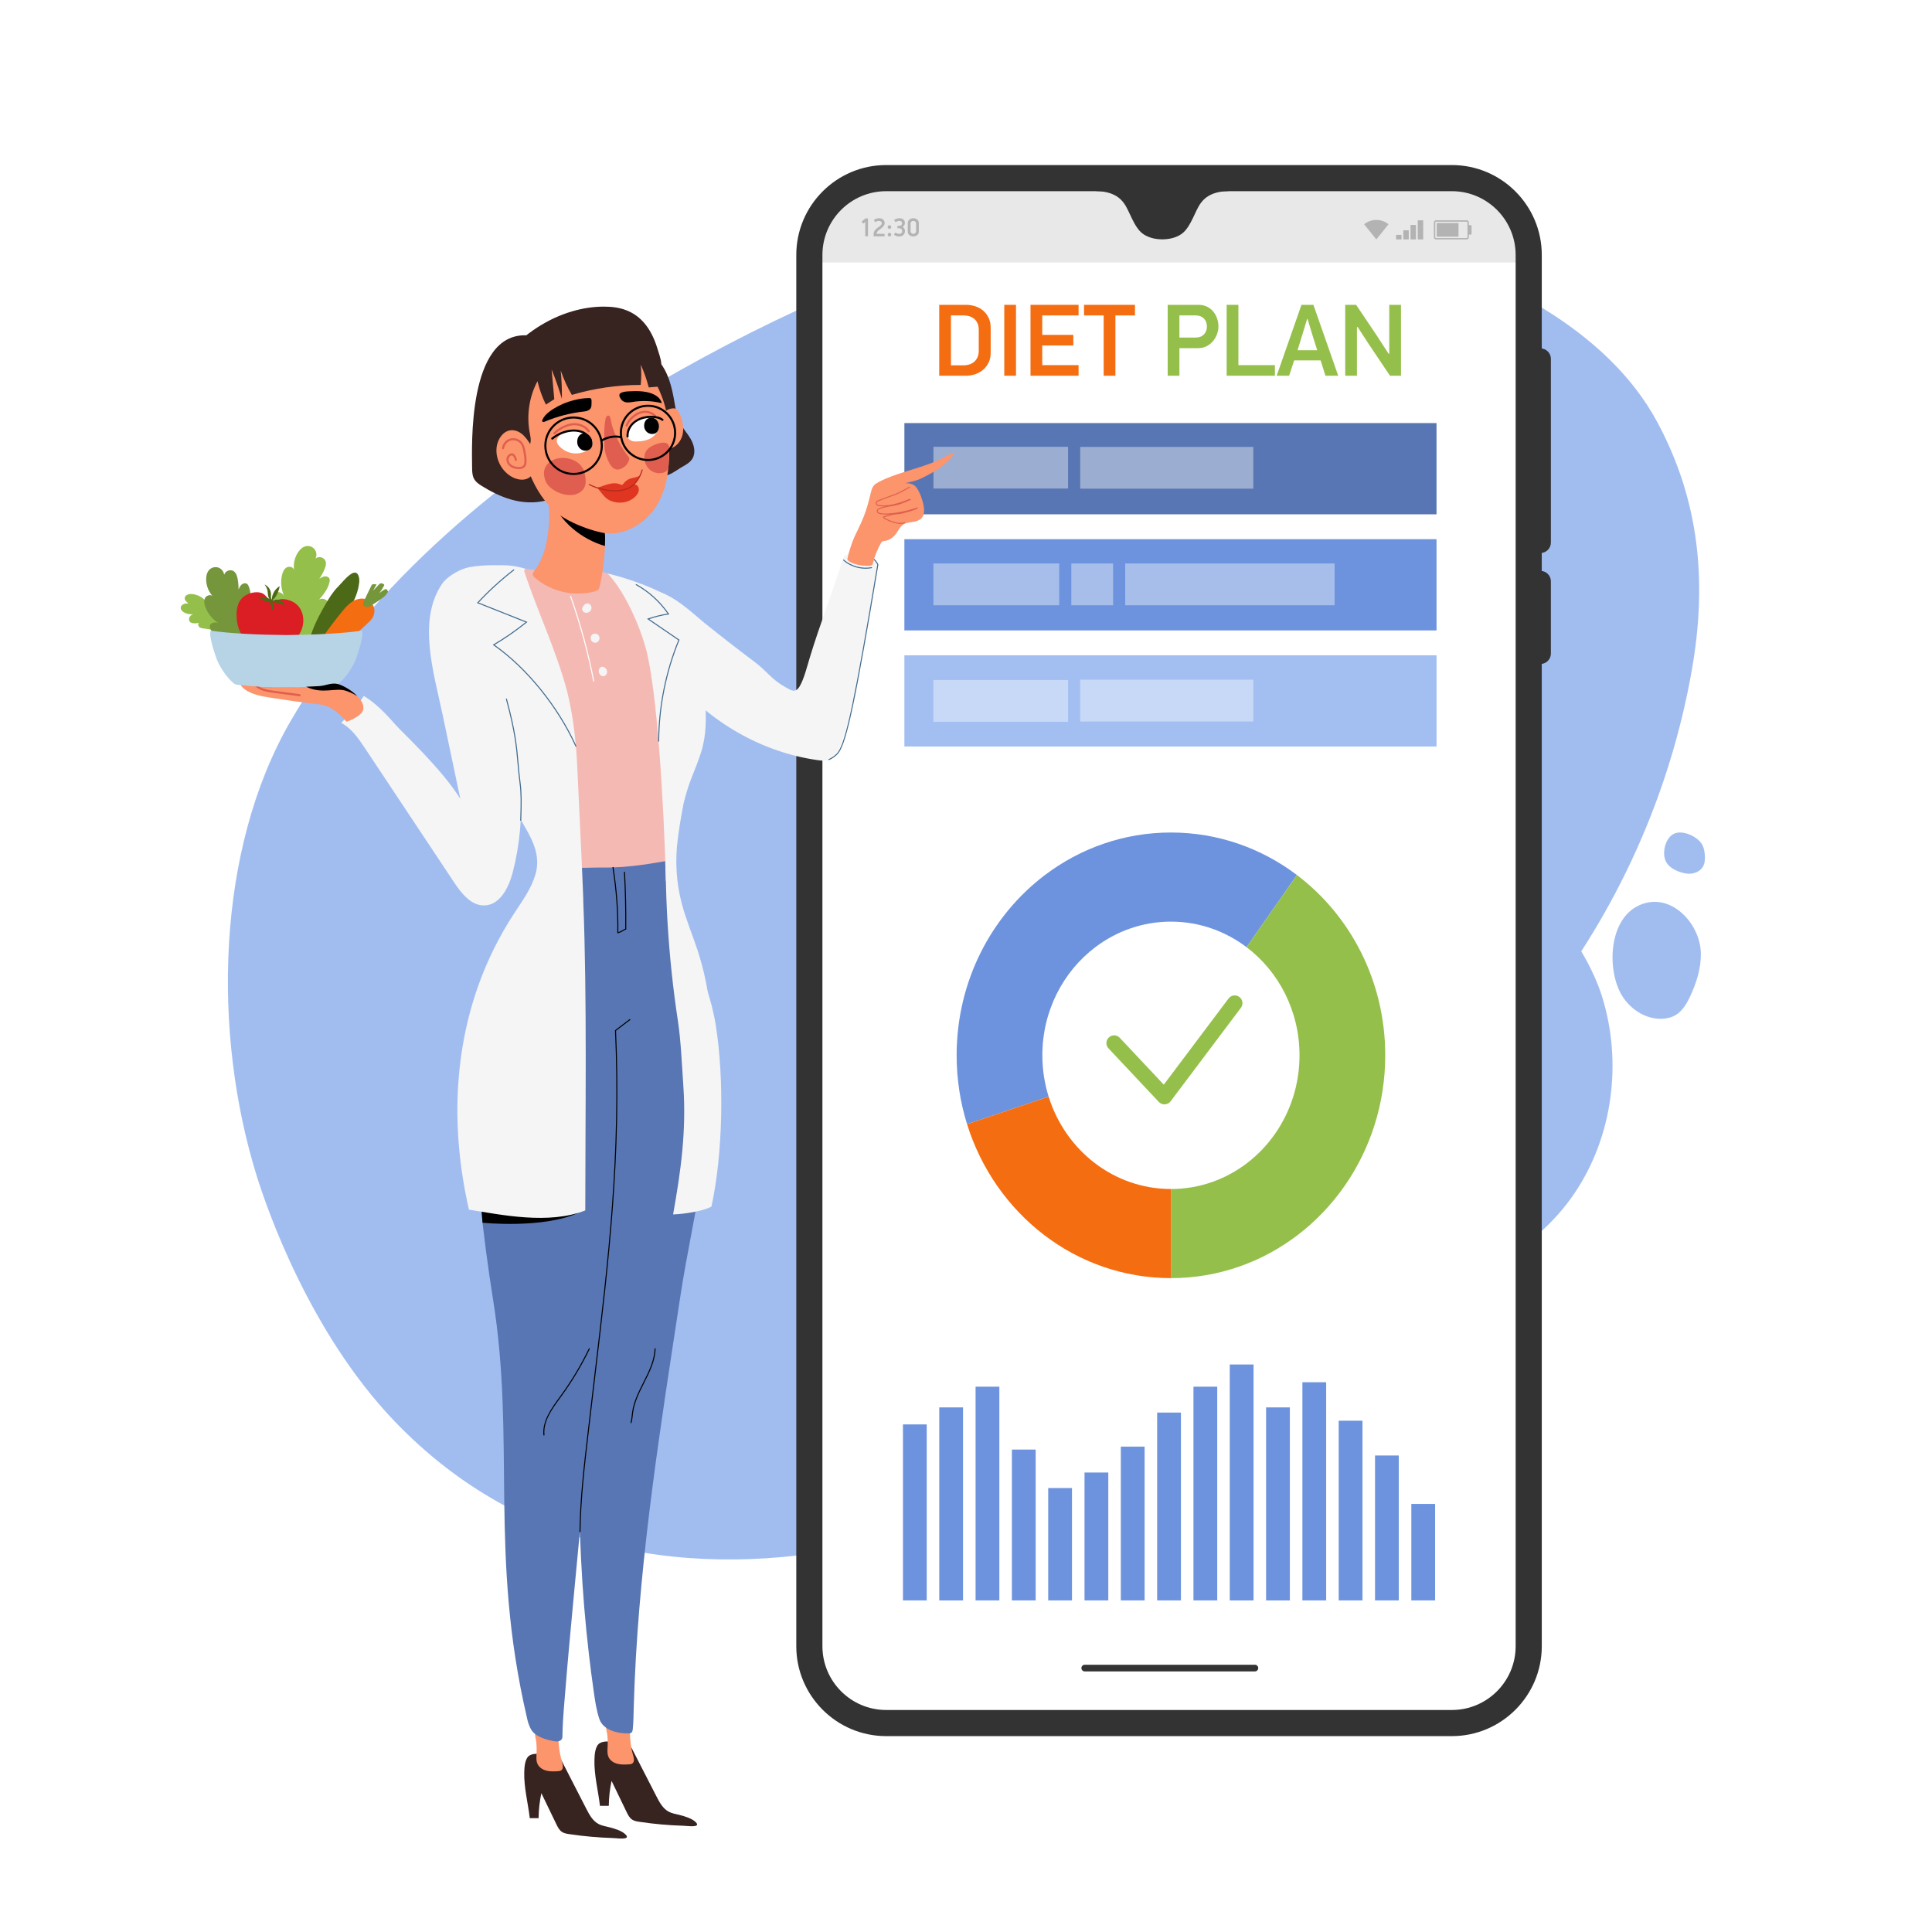 <?xml version="1.0" encoding="utf-8"?>
<!-- Generator: Adobe Illustrator 27.5.0, SVG Export Plug-In . SVG Version: 6.00 Build 0)  -->
<svg version="1.1" id="Ñëîé_1" xmlns="http://www.w3.org/2000/svg" xmlns:xlink="http://www.w3.org/1999/xlink" x="0px" y="0px"
	 viewBox="0 0 2000 2000" style="enable-background:new 0 0 2000 2000;" xml:space="preserve">
<rect style="fill:#FFFFFF;" width="2000" height="2000"/>
<g>
	<g>
		<path style="fill:#A1BDF0;" d="M1392.396,1028.797c-39.266,55.371-59.607,123.911-56.904,191.738
			c0.996,24.984,5.457,50.912,20.278,71.05c21.14,28.723,59.34,39.945,95.004,40.046c70.598,0.201,139.583-37.929,179.159-96.391
			c39.576-58.462,49.564-135.309,28.782-202.779c-13.85-44.964-59.47-118.414-114.458-115.769
			C1487.657,919.414,1422.644,986.143,1392.396,1028.797z"/>
		<path style="fill:#A1BDF0;" d="M1679.233,1030.911c8.65,13.976,24.252,24.127,40.685,23.769c5.02-0.11,10.092-1.197,14.431-3.724
			c7.26-4.228,11.711-11.936,15.286-19.539c6.589-14.016,11.388-29.213,11.088-44.698c-0.618-31.888-33.294-65.831-66.188-48.396
			C1664.733,954.119,1663.622,1005.687,1679.233,1030.911z"/>
		<path style="fill:#A1BDF0;" d="M1724.6,891.999c2.561,4.845,7.525,7.967,12.614,10.001c4.446,1.777,9.272,2.904,14.021,2.301
			c4.75-0.603,9.412-3.141,11.756-7.316c1.938-3.453,2.133-7.607,1.872-11.558c-0.281-4.247-1.089-8.598-3.44-12.146
			c-5.052-7.621-19.873-14.539-28.772-10.057C1723.633,867.766,1720.165,883.607,1724.6,891.999z"/>
		<path style="fill:#A1BDF0;" d="M1716.149,437.915c-54.383-101.872-174.11-151.954-252-180
			c-277.591-99.954-561.725,7.268-803.38,150.321C526.054,487.984,383.45,603.39,300.59,746.843
			c-76.844,133.039-81.021,322.614-34.617,471.182c10.195,32.641,54.264,161.252,142.48,253.274
			c265.504,276.954,705.502,104.384,951.485-117.784c94.891-85.704,174.776-191.183,233.786-308.529
			c79.641-100.386,135.439-222.988,157.938-352.976C1767.36,601.326,1758.904,518.006,1716.149,437.915z"/>
	</g>
	<g>
		<path style="fill:#FFFFFF;" d="M1501.978,1783.702H916.377c-43.928,0-79.538-35.61-79.538-79.538V263.921
			c0-43.928,35.61-79.538,79.538-79.538h585.601c43.928,0,79.538,35.61,79.538,79.538v1440.243
			C1581.516,1748.092,1545.906,1783.702,1501.978,1783.702z"/>
		<rect x="936.216" y="437.982" style="fill:#5876B3;" width="550.879" height="94.426"/>
		<rect x="936.216" y="558.18" style="fill:#6D93DE;" width="550.879" height="94.426"/>
		<rect x="936.216" y="678.379" style="fill:#A3BFF2;" width="550.879" height="94.426"/>
		<g>
			<path style="fill:#E8E8E8;" d="M1582.516,271.702v-7.781c0-43.928-35.61-79.538-79.538-79.538H917.377
				c-43.928,0-79.538,35.61-79.538,79.538v7.781H1582.516z"/>
		</g>
		<g>
			<path style="fill:#F56D11;" d="M1025.554,365.2c0,3.766-0.692,7.103-2.077,10.015c-1.385,2.913-3.268,5.398-5.647,7.458
				c-2.38,2.061-5.113,3.622-8.203,4.688c-3.09,1.065-6.339,1.598-9.748,1.598h-27.593v-73.404h27.699
				c3.409,0,6.658,0.516,9.748,1.545c3.09,1.03,5.807,2.557,8.15,4.581c2.344,2.024,4.208,4.511,5.593,7.458
				c1.385,2.948,2.077,6.339,2.077,10.174V365.2z M1013.196,341.549c0-2.77-0.445-5.114-1.332-7.032
				c-0.889-1.917-2.077-3.462-3.569-4.634c-1.491-1.172-3.161-2.024-5.007-2.557c-1.848-0.533-3.729-0.799-5.646-0.799h-13.211
				v51.67h13.211c1.774,0,3.586-0.266,5.434-0.799c1.846-0.533,3.516-1.385,5.007-2.557c1.491-1.172,2.717-2.717,3.676-4.634
				c0.959-1.917,1.438-4.262,1.438-7.031V341.549z"/>
			<path style="fill:#F56D11;" d="M1051.761,315.554v73.404h-12.145v-73.404H1051.761z"/>
			<path style="fill:#F56D11;" d="M1066.781,315.554h49.753v10.973h-37.608v20.136h32.175v10.973h-32.175v20.349h37.608v10.973
				h-49.753V315.554z"/>
			<path style="fill:#F56D11;" d="M1154.673,326.527v62.431h-12.146v-62.431h-20.349v-10.973h52.736v10.973H1154.673z"/>
			<path style="fill:#95BF4B;" d="M1240.433,315.554c3.551,0,6.641,0.676,9.269,2.024c2.627,1.35,4.794,3.09,6.499,5.221
				c1.704,2.13,2.983,4.528,3.835,7.191c0.853,2.664,1.278,5.31,1.278,7.937c0,2.628-0.479,5.273-1.438,7.937
				c-0.959,2.664-2.344,5.079-4.155,7.245c-1.812,2.167-4.014,3.925-6.605,5.273c-2.594,1.35-5.558,2.025-8.896,2.025h-19.283
				v28.552h-12.146v-73.404H1240.433z M1220.937,349.432h16.833c3.551,0,6.374-1.052,8.47-3.158
				c2.094-2.104,3.143-4.869,3.143-8.295c0-3.424-1.049-6.189-3.143-8.295c-2.096-2.104-4.919-3.158-8.47-3.158h-16.833V349.432z"/>
			<path style="fill:#95BF4B;" d="M1269.836,388.957v-73.404h12.146v62.431h37.82v10.973H1269.836z"/>
			<path style="fill:#95BF4B;" d="M1367.104,373.083h-27.38l-5.221,15.874h-12.891l25.676-73.404h12.357l25.676,73.404h-13.211
				L1367.104,373.083z M1343.239,362.536h20.349l-4.368-13.743l-5.646-18.644h-0.426l-5.434,17.898L1343.239,362.536z"/>
			<path style="fill:#95BF4B;" d="M1404.71,338.565v50.392h-12.145v-73.404h11.292l21.841,32.494l11.825,18.218h0.64v-50.711h12.145
				v73.404h-11.399l-22.159-33.026l-11.293-17.366H1404.71z"/>
		</g>
		<path style="fill:#333333;" d="M1502.979,1797.229H917.377c-51.317,0-93.066-41.749-93.066-93.065V263.921
			c0-51.316,41.749-93.066,93.066-93.066h585.602c51.316,0,93.065,41.75,93.065,93.066v1440.243
			C1596.044,1755.48,1554.295,1797.229,1502.979,1797.229z M917.377,197.911c-36.399,0-66.01,29.612-66.01,66.01v1440.243
			c0,36.398,29.612,66.011,66.01,66.011h585.602c36.398,0,66.011-29.612,66.011-66.011V263.921c0-36.398-29.612-66.01-66.011-66.01
			H917.377z"/>
		<g>
			<path style="fill:#6D93DE;" d="M1212.149,861.808c-48.77,0-93.828,16.332-130.425,44.01
				c-55.418,41.912-91.419,109.859-91.419,186.643c0,24.891,3.798,48.847,10.797,71.296l42.209-14.259l42.228-14.266
				c-4.2-13.47-6.497-27.836-6.497-42.771c0-46.07,21.613-86.821,54.864-111.968c21.958-16.607,48.981-26.424,78.243-26.424
				s56.285,9.817,78.243,26.424l26.097-37.346l26.085-37.328C1305.977,878.14,1260.918,861.808,1212.149,861.808z"/>
			<path style="fill:#95BF4B;" d="M1342.574,905.818l-26.085,37.328l-26.097,37.346c33.251,25.148,54.864,65.899,54.864,111.968
				c0,14.935-2.297,29.301-6.498,42.771c-17.313,55.521-67.401,95.621-126.609,95.621v46.13v46.131
				c98.681,0,182.193-66.821,211.047-159.357c7-22.45,10.797-46.406,10.797-71.296
				C1433.993,1015.678,1397.992,947.731,1342.574,905.818z"/>
			<path style="fill:#F56D11;" d="M1085.54,1135.233l-42.228,14.266l-42.209,14.259c28.854,92.537,112.366,159.357,211.046,159.357
				v-46.131v-46.13C1152.941,1230.854,1102.853,1190.754,1085.54,1135.233z"/>
		</g>
		<rect x="966.284" y="462.485" style="opacity:0.4;fill:#FFFFFF;" width="139.397" height="43.255"/>
		<rect x="1118.22" y="462.628" style="opacity:0.4;fill:#FFFFFF;" width="179.234" height="43.255"/>
		<rect x="966.284" y="703.964" style="opacity:0.4;fill:#FFFFFF;" width="139.397" height="43.255"/>
		<rect x="1118.22" y="703.645" style="opacity:0.4;fill:#FFFFFF;" width="179.234" height="43.255"/>
		<rect x="966.284" y="583.296" style="opacity:0.4;fill:#FFFFFF;" width="130.205" height="43.255"/>
		<rect x="1109.028" y="583.296" style="opacity:0.4;fill:#FFFFFF;" width="43.255" height="43.255"/>
		<rect x="1164.823" y="583.296" style="opacity:0.4;fill:#FFFFFF;" width="216.766" height="43.255"/>
		<g>
			<rect x="934.738" y="1474.553" style="fill:#6D93DE;" width="24.608" height="182.193"/>
			<rect x="972.329" y="1456.936" style="fill:#6D93DE;" width="24.607" height="199.811"/>
			<rect x="1009.92" y="1435.489" style="fill:#6D93DE;" width="24.608" height="221.257"/>
			<rect x="1047.51" y="1500.596" style="fill:#6D93DE;" width="24.608" height="156.151"/>
			<rect x="1085.101" y="1540.426" style="fill:#6D93DE;" width="24.608" height="116.321"/>
			<rect x="1122.692" y="1524.34" style="fill:#6D93DE;" width="24.608" height="132.406"/>
			<rect x="1160.283" y="1497.532" style="fill:#6D93DE;" width="24.608" height="159.215"/>
			<rect x="1197.874" y="1462.298" style="fill:#6D93DE;" width="24.608" height="194.449"/>
			<rect x="1235.464" y="1435.489" style="fill:#6D93DE;" width="24.608" height="221.257"/>
			<rect x="1273.055" y="1412.511" style="fill:#6D93DE;" width="24.608" height="244.236"/>
			<rect x="1310.646" y="1456.936" style="fill:#6D93DE;" width="24.608" height="199.811"/>
			<rect x="1348.237" y="1430.894" style="fill:#6D93DE;" width="24.608" height="225.853"/>
			<rect x="1385.828" y="1470.723" style="fill:#6D93DE;" width="24.608" height="186.023"/>
			<rect x="1423.418" y="1506.723" style="fill:#6D93DE;" width="24.608" height="150.023"/>
			<rect x="1461.009" y="1556.842" style="fill:#6D93DE;" width="24.608" height="99.905"/>
		</g>
		<path style="fill:#333333;" d="M1299.085,1723.34h-176.17c-1.904,0-3.447,1.543-3.447,3.447l0,0c0,1.904,1.543,3.447,3.447,3.447
			h176.17c1.904,0,3.447-1.543,3.447-3.447l0,0C1302.532,1724.884,1300.989,1723.34,1299.085,1723.34z"/>
		<path style="fill:#95BF4B;" d="M1205.425,1143.232c-2.201,0-4.313-0.908-5.829-2.521l-52.085-55.424
			c-3.025-3.22-2.868-8.282,0.352-11.309s8.282-2.868,11.309,0.352l45.574,48.496l67.052-89.187
			c2.656-3.532,7.672-4.241,11.202-1.587c3.531,2.655,4.242,7.671,1.587,11.202l-72.766,96.785
			c-1.419,1.887-3.599,3.051-5.956,3.181C1205.718,1143.229,1205.571,1143.232,1205.425,1143.232z"/>
	</g>
	<path style="fill:#333333;" d="M1594.682,572.468h-1.852V360.679h1.852c5.957,0,10.786,4.829,10.786,10.786v190.217
		C1605.468,567.639,1600.639,572.468,1594.682,572.468z"/>
	<path style="fill:#333333;" d="M1594.682,687.359h-1.852v-96.382h1.852c5.957,0,10.786,4.829,10.786,10.786v74.81
		C1605.468,682.53,1600.639,687.359,1594.682,687.359z"/>
	<g>
		<path style="fill:#95BF4B;" d="M283.593,618.74c0.06-1.511,0.181-3.118,1.085-4.329c2.335-3.129,7.686-0.944,9.429,2.55
			c-3.038-6.695-3.825-14.388-2.204-21.56c0.71-3.142,2.07-6.427,4.876-8.008c2.806-1.581,7.226-0.31,7.693,2.876
			c-0.98-6.314,0.442-12.972,3.915-18.335c2.126-3.283,5.289-6.229,9.172-6.691c3.201-0.381,6.557,1.122,8.403,3.765
			c1.846,2.642,2.104,6.31,0.646,9.185c3.015-2.685,8.529-1.503,10.178,2.181c1.313,2.933,0.287,6.354-0.992,9.302
			c-1.439,3.313-3.189,6.491-5.22,9.478c1.728-1.119,3.537-2.268,5.582-2.508c2.045-0.24,4.389,0.73,5.026,2.688
			c0.307,0.944,0.184,1.97-0.008,2.943c-1.447,7.34-6.472,13.383-11.324,19.078c2.655-3.081,8.241-1.309,10.04,2.338
			c1.799,3.647,0.853,8.036-0.611,11.83c-4.225,10.952-12.606,20.243-23.067,25.57C290.886,673.989,282.89,636.558,283.593,618.74z"
			/>
		<path style="fill:#4C6917;" d="M349.737,607.557c-5.518,5.596-9.607,12.417-13.503,19.243
			c-7.533,13.2-14.651,26.981-17.211,41.963c-0.279,1.635-0.456,3.481,0.552,4.799c1.147,1.502,3.375,1.673,5.211,1.224
			c4.759-1.165,8.106-5.303,11.086-9.192c3.995-5.214,7.99-10.428,11.985-15.643c10.838-14.146,22.081-29.269,23.979-46.988
			c0.555-5.179-1.087-12.886-7.629-9.274C359.16,596.475,353.823,603.413,349.737,607.557z"/>
		<path style="fill:#95BF4B;" d="M220.941,620.094c-1.521-1.469-3.331-2.93-5.445-2.919c-2.114,0.011-4.189,2.375-3.135,4.207
			c-3.557-3.571-8.357-5.879-13.367-6.428c-3.266-0.358-7.51,0.857-7.784,4.131c-0.237,2.833,2.306,3.775,3.67,5.678
			c-1.958-0.105-3.724-0.129-5.482,0.954c-1.194,0.735-2.213,1.921-2.33,3.319c-0.152,1.813,1.216,3.41,2.72,4.433
			c2.95,2.007,6.661,2.667,10.222,2.436c-1.735,0.479-3.328,1.665-4.016,3.328c-0.688,1.664-0.31,3.789,1.095,4.914
			c0.955,0.764,2.223,1.002,3.443,1.092c1.807,0.134,3.634-0.001,5.402-0.399c-1.272,1.077-0.796,3.297,0.495,4.351
			c1.291,1.054,3.051,1.269,4.706,1.466c4.413,0.526,8.836,1.228,13.028,2.705c2.532,0.892,5.16,2.084,7.791,1.551
			c0.643-0.13,1.269-0.363,1.917-0.465c0.627-0.099,1.546,0.224,2.083,0.065c0.686-0.205,0.985-0.984,1.15-1.618
			c0.427-1.636-0.027-3.561-0.407-5.159c-0.814-3.424-2.146-6.72-3.542-9.942C230.288,631.175,226.131,625.106,220.941,620.094z"/>
		<path style="fill:#F56D11;" d="M353.792,633.504c3.392-4.161,6.931-8.36,11.547-11.1s10.579-3.797,15.372-1.38
			c3.3,1.664,5.743,4.888,6.565,8.49c0.822,3.603,0.044,7.519-1.997,10.599c-1.246,1.88-2.913,3.436-4.564,4.972
			c-17.5,16.282-35.001,32.564-52.725,48.603c-3.586,3.245-7.323,6.565-11.915,8.085c-0.625,0.207-1.429,0.331-1.842-0.182
			c-0.278-0.346-0.247-0.839-0.193-1.279c1.163-9.465,6.892-18.84,11.552-26.983c5.155-9.009,11.025-17.591,17.254-25.887
			C346.392,642.718,350.059,638.084,353.792,633.504z"/>
		<path style="fill:#75963B;" d="M218.626,652.566c-0.786-1.291-1.574-2.697-1.491-4.207c0.215-3.899,5.881-5.038,9.266-3.091
			c-6.234-3.897-11.145-9.871-13.762-16.741c-1.146-3.01-1.831-6.499-0.368-9.369c1.463-2.869,5.848-4.256,8-1.859
			c-4.309-4.719-6.807-11.051-6.881-17.44c-0.045-3.91,0.96-8.115,3.94-10.648c2.456-2.088,6.083-2.692,9.083-1.512
			c3,1.18,5.244,4.093,5.619,7.295c1.026-3.904,6.273-5.97,9.686-3.813c2.716,1.717,3.754,5.134,4.318,8.298
			c0.634,3.556,0.934,7.171,0.894,10.783c0.821-1.888,1.692-3.846,3.263-5.177c1.571-1.331,4.06-1.82,5.674-0.541
			c0.777,0.616,1.243,1.539,1.621,2.456c2.855,6.915,2.011,14.729,1.119,22.157c0.507-4.035,6.141-5.649,9.658-3.606
			c3.516,2.043,5.156,6.223,6.035,10.193c2.539,11.461,0.696,23.837-5.072,34.062C255.263,694.558,227.897,667.798,218.626,652.566z
			"/>
		<g>
			<path style="fill:#DB1D24;" d="M302.598,622.703c-3.432-1.63-8.142-2.96-11.923-2.4c-3.54,0.525-7.224,2.127-10.544,0.789
				c-2.944-1.187-4.591-4.332-7.208-6.129c-2.536-1.743-5.798-2.082-8.863-1.814c-5.807,0.508-11.569,3.185-15.029,7.877
				c-2.64,3.58-3.798,8.081-4.034,12.523c-0.224,4.217,0.053,8.854,0.995,13.052c0.016,0.076,0.029,0.152,0.046,0.227l0.008-0.003
				c0.089,0.384,0.174,0.769,0.274,1.145c1.987,7.447,6.582,14.072,12.459,19.059c7.442,6.314,17.572,10.134,27.088,7.966
				c3.68-0.838,7.123-2.523,10.313-4.541c8.85-5.598,16.199-14.44,17.592-24.82C315.029,636.268,311.138,626.76,302.598,622.703z"/>
			<path style="fill:#4C6917;" d="M277.155,613.126c-0.198-3.017-1.411-5.577-3.325-8.042c3.977,1.651,6.759,5.841,6.736,10.148
				c-0.01,1.9-0.448,4.039,0.745,5.518c0.162-5.633,3.374-11.086,8.222-13.958c-0.972,5.688-3.653,11.072-7.606,15.276
				c2.334-1.508,5.434-1.753,7.975-0.629c2.542,1.124,4.447,3.582,4.901,6.323c-1.495-1.922-3.906-2.898-6.28-3.441
				c-2.374-0.542-4.832-0.74-7.14-1.518c2.333,2.336,2.653,6.402,0.713,9.073c-0.771-3.011-1.754-5.968-2.939-8.842
				c-4.958-0.129-9.799-2.662-12.732-6.661c2.521,3.438,9.687,0.966,12.779,4.119C277.524,618.47,277.32,615.643,277.155,613.126z"
				/>
		</g>
		<path style="fill:#372320;" d="M621.076,1869.394c3.044,0.005,6.088,0.01,9.133,0.015c0.109-8.685,1.073-17.36,2.875-25.857
			c5.173,10.713,10.345,21.427,15.518,32.14c1.444,2.991,3.012,6.126,5.783,7.957c2.191,1.447,4.872,1.896,7.468,2.285
			c15.197,2.277,30.531,3.644,45.892,4.092c3.785,0.11,18.556,2.374,12.445-3.754c-3.907-3.917-11.668-6.159-16.872-7.475
			c-3.708-0.938-7.572-1.507-10.96-3.282c-6.127-3.209-9.643-9.736-12.801-15.89c-8.722-16.998-17.444-33.996-26.166-50.994
			c-7.461-3.165-24.649-8.693-32.432-4.166c-4.976,2.894-5.454,12.189-5.591,17.091
			C614.916,1837.674,619.257,1853.482,621.076,1869.394z"/>
		<path style="fill:#372320;" d="M548.409,1882.126c3.044,0.005,6.088,0.01,9.133,0.015c0.109-8.685,1.073-17.36,2.875-25.857
			c5.173,10.713,10.345,21.427,15.518,32.14c1.444,2.991,3.012,6.126,5.783,7.957c2.191,1.447,4.872,1.896,7.468,2.285
			c15.198,2.277,30.531,3.644,45.892,4.091c3.785,0.11,18.556,2.374,12.445-3.754c-3.907-3.917-11.668-6.159-16.872-7.475
			c-3.708-0.938-7.572-1.507-10.96-3.282c-6.127-3.209-9.643-9.736-12.801-15.89c-8.722-16.998-17.444-33.996-26.166-50.994
			c-7.461-3.165-24.649-8.693-32.432-4.166c-4.976,2.894-5.454,12.189-5.592,17.091
			C542.25,1850.406,546.59,1866.214,548.409,1882.126z"/>
		<path style="fill:#FC946C;" d="M629.042,1807.625c-0.195,3.822-0.66,7.843,0.946,11.318c1.662,3.596,5.331,5.948,9.165,6.946
			c3.834,0.998,7.864,0.825,11.818,0.578c1.233-0.077,2.531-0.183,3.55-0.881c2.497-1.711,1.781-5.499,0.922-8.401
			c-4.987-16.846-3.279-32.334-2.189-52.505c-5.671-1.495-10.188,1.147-14.666,4.934c-4.289,3.627-9.954,10.89-11.074,16.551
			c-0.607,3.071,0.867,6.923,1.205,10.063C629.126,1800.011,629.236,1803.825,629.042,1807.625z"/>
		<g>
			<path style="fill:none;" d="M587.446,717.135c16.007,66.16,8.537,130.186,13.872,196.347c0,3.08,2.556,12.461,3.603,20.324
				c0.07,0.017,0.142,0.033,0.213,0.05c-0.484-8.874-1.704-21.721-1.704-24.757C598.094,842.94,603.453,783.295,587.446,717.135z"/>
			<path style="fill:#F5B9B3;" d="M677.605,670.829c-6.116-17.051-13.909-33.505-23.702-48.748
				c-5.856-9.114-13.613-23.108-23.335-27.718c-11.011-5.221-28.983-4.752-40.961-4.958c-10.977-0.189-22.769,1.139-33.618,0.978
				c-6.436-0.096-19.689-4.818-23.659,2.292c-1.877,3.362-1.467,7.499-0.77,11.286c3.208,17.418,11.248,33.497,18.424,49.688
				c22.418,50.584,37.136,104.876,40.124,160.124c1.846,34.134-0.716,68.877,7.422,102.078
				c5.957,24.301,29.185,22.928,50.436,21.259c11.209-0.881,28.511-1.725,34.725-12.936c4.721-8.518,7.243-22.292,9.984-31.669
				c8.5-29.078,8.216-59.958,6.77-89.943c-1.777-36.851-5.199-73.849-14.857-109.457C682.554,685.6,680.235,678.159,677.605,670.829
				z"/>
			<path style="fill:#F5F5F5;" d="M605.294,937.475c-0.033-1.09-0.088-2.311-0.16-3.618c-0.07-0.017-0.142-0.033-0.213-0.05
				C605.092,935.08,605.221,936.313,605.294,937.475z"/>
			<path style="fill:#F5F5F5;" d="M605.228,941.783c0.161-1.237,0.167-2.704,0.066-4.308
				C605.352,939.393,605.342,940.911,605.228,941.783z"/>
		</g>
		<path style="fill:#FC946C;" d="M555.48,1814.709c-0.195,3.822-0.66,7.843,0.946,11.318c1.662,3.596,5.331,5.948,9.165,6.946
			s7.864,0.825,11.818,0.578c1.233-0.077,2.531-0.183,3.55-0.881c2.497-1.711,1.781-5.499,0.922-8.402
			c-4.987-16.846-5.172-35.084-0.53-52.028c-5.671-1.495-11.847,0.67-16.325,4.457c-4.289,3.627-9.954,10.89-11.074,16.551
			c-0.607,3.071,0.867,6.923,1.205,10.063C555.564,1807.095,555.674,1810.909,555.48,1814.709z"/>
		<path style="fill:#5876B3;" d="M735.943,1094.185c-3.585-51.572-13.778-86.587-35.596-134.438
			c-7.815-17.138-6.697-62.005-7.144-69.038c-15.866,2.571-40.968,7.697-69.066,7.356c-24.778-0.3-50.267,4.495-67.955-14.438
			c18.097,16.072,13.113,51.37,5.566,65.635c-7.694,14.544-20.308,23.741-30.219,36.323c-8.823,11.201-17.11,24.884-23.432,37.732
			c-16.582,33.698-19.404,72.455-18.685,110.005c1.174,61.367,10.988,149.947,20.779,210.54
			c23.974,148.362-4.277,264.475,35.297,434.279c0.803,4.055,2.109,8.23,4.103,11.857c4.28,7.786,15.692,10.986,23.784,12.423
			c1.557,0.276,3.161,0.487,4.711,0.176c1.55-0.311,3.056-1.228,3.701-2.672c0.422-0.946,0.442-2.016,0.455-3.052
			c0.055-4.376,0.215-8.744,0.444-13.11c0.612-11.637,1.718-23.25,2.646-34.911c1.089-13.69,2.284-27.371,3.51-41.05
			c1.501-16.746,3.055-33.487,4.625-50.227c1.803-19.228,3.628-38.453,5.45-57.679c0.483-5.1,0.961-10.2,1.444-15.3
			c0.277,9.35,0.633,18.698,1.08,28.038c1.604,33.51,4.353,66.965,8.242,100.288c1.497,12.829,3.163,25.639,4.997,38.424
			c1.353,9.426,2.687,19.054,5.754,28.119c3.994,11.801,19.247,15.25,30.51,14.953c0.802-0.021,1.637-0.088,2.325-0.5
			c1.328-0.797,1.649-2.55,1.798-4.092c0.763-7.889,0.79-15.77,1.016-23.687c0.24-8.391,0.544-16.781,0.908-25.168
			c0.729-16.76,1.7-33.508,2.881-50.242c2.362-33.457,5.563-66.85,9.343-100.175c3.784-33.355,8.147-66.642,12.829-99.883
			c4.688-33.279,9.696-66.513,14.768-99.736c2.588-16.953,5.192-33.903,7.78-50.855
			C716.037,1265.069,741.204,1169.883,735.943,1094.185z"/>
		<path d="M497.681,1239.638l1.822,26.127c0,0,62.709,6.429,98.961-10.168C598.464,1255.597,545.17,1258.021,497.681,1239.638z"/>
		<path style="fill:#FC946C;" d="M553.077,591.152c-0.799,1.057-1.678,2.223-1.59,3.545c0.089,1.341,1.146,2.391,2.16,3.273
			c16.652,14.491,40.68,20.012,61.987,14.242c1.176-0.318,2.386-0.692,3.293-1.505c1.261-1.13,1.709-2.889,2.076-4.542
			c3.576-16.098,5.393-32.587,5.41-49.077c0.002-2.454-0.047-4.972-0.954-7.252c-0.919-2.31-2.648-4.194-4.403-5.955
			c-8.344-8.379-45.967-44.584-53.768-25.658c2.588,14.576,0.733,30.109-1.052,40.319
			C564.195,570.213,560.279,581.615,553.077,591.152z"/>
		<path d="M626.242,565.179c0.099-2.696,0.168-5.394,0.171-8.092c0.002-2.454-0.047-4.972-0.954-7.252
			c-0.919-2.31-2.648-4.194-4.403-5.955c-7.12-7.15-37.871-34.931-50.907-31.055C577.237,540.258,604.477,559.226,626.242,565.179z"
			/>
		<path style="fill:#372320;" d="M703.891,484.698c0.754-0.476,1.468-0.91,2.13-1.274c4.135-2.276,8.467-4.739,10.852-8.812
			c3.64-6.218,1.601-14.284-2.053-20.494c-3.654-6.21-8.79-11.529-11.802-18.075c-2.424-5.268-3.355-11.078-4.315-16.797
			c-1.895-11.277-4.045-22.658-8.85-33.035c-4.805-10.377-12.586-19.795-23.068-24.366c-1.484-0.647-3.239-1.183-4.666-0.419
			c-0.829,0.444-1.39,1.255-1.866,2.066c-2.935,5.003-3.787,10.953-3.999,16.749c-0.572,15.658,3.106,31.058,7.605,45.943
			c3.844,12.72,3.339,26.127,5.576,39.361c0.942,5.57,2.013,11.243,4.793,16.161c2.404,4.251,7.778,10.216,13.03,10.62
			C692.379,492.72,698.984,487.798,703.891,484.698z"/>
		<path style="fill:#372320;" d="M488.714,484.044c0.022,4.248,0.186,8.729,2.424,12.34c1.7,2.744,4.422,4.681,7.159,6.392
			c18.54,11.593,41.924,21.894,67.807,15.136c-10.325-16.179-17.18-38.694-18.715-57.825c-2.449-30.52-4.451-61.311-0.549-91.679
			c0.562-4.373-0.99-17-2.005-21.292C483.685,344.996,488.606,463.42,488.714,484.044z"/>
		<path style="fill:#FC946C;" d="M695.86,422.795c1.107-0.154,2.261-0.135,3.31,0.251c2.369,0.871,3.691,3.353,4.659,5.684
			c2.782,6.704,4.416,14.172,2.773,21.242c-1.643,7.07-7.158,13.554-14.327,14.687c-0.769,0.122-1.599,0.173-2.285-0.195
			c-0.589-0.316-0.984-0.894-1.341-1.459C681.988,452.437,677.602,425.333,695.86,422.795z"/>
		<path style="fill:#FC946C;" d="M692.569,452.545c-0.481-11.274-1.44-22.614-4.531-33.466
			c-3.091-10.852-12.108-31.545-20.341-39.262c-11.887-11.141-26.867-16.093-43.124-17.164
			c-43.388-2.861-66.297,19.239-70.564,23.748c-11.315,11.956-16.608,29.905-17.349,45.977c-0.424,9.19,0.282,18.238,1.962,27.061
			l-0.187-0.012c1.019,5.497,2.471,10.905,4.39,16.108c5.205,15.601,11.07,29.782,21.4,42.961
			c3.207,4.091,10.113,10.642,14.168,13.895c4.295,3.445,20.979,13.759,44.712,18.965c20.105,4.41,41.543-7.142,53.797-23.68
			c4.366-5.893,7.633-12.483,9.89-19.432c2.337-5.33,3.259-11.574,4.234-17.645C693.043,478.031,693.11,465.23,692.569,452.545z"/>
		<path style="fill:#DF5E4F;" d="M626.768,434.157c-1.723,9.451-1.344,19.143-0.958,28.742c0.232,5.776,2.483,11.992,5.295,17.025
			c1.541,2.758,3.797,5.48,6.912,6.002c3.615,0.605,6.712-1.301,9.51-3.667c1.44-1.218,3.293-4.362,3.716-6.199
			c0.59-2.564-1.252-3.84-2.805-5.963c-4.479-6.124-8.255-12.759-11.247-19.73c-1.533-3.571-2.86-7.229-3.971-10.953
			c-0.489-1.64-1.078-8.452-2.804-9.092c-0.946-0.351-2.038,0.181-2.641,0.99C627.173,432.119,626.953,433.143,626.768,434.157z"/>
		<path style="fill:#FFFFFF;" d="M660.436,433.505c-4.345,1.573-7.842,6.195-9.726,10.347c-1.498,3.301-1.907,6.974-0.127,10.132
			c0.772,1.369,3.705,2.915,6.184,3.004c8.028,0.285,17.338-1.183,22.322-8.16c2.648-3.707,3.875-9.085,1.466-12.952
			C676.97,430.12,666.454,431.327,660.436,433.505z"/>
		<path style="fill:#FFFFFF;" d="M607.87,449.194c-3.657-2.677-8.335-3.599-12.866-3.677c-6.587-0.114-13.835,1.858-17.409,7.392
			c-0.716,1.109-1.27,2.375-1.257,3.694c0.018,1.797,1.071,3.415,2.244,4.776c4.254,4.938,10.675,7.937,17.192,8.032
			c5.214,0.076,13.378-1.999,16.523-6.66C615.214,458.427,611.536,451.877,607.87,449.194z"/>
		<path style="fill:#DF5E4F;" d="M573.932,449.592c-0.271,0-0.541-0.102-0.749-0.307c-0.42-0.414-0.425-1.089-0.011-1.509
			c4.849-4.919,12.981-8.966,19.338-9.622c7.127-0.735,14.131,2.219,17.834,7.529c0.337,0.483,0.218,1.148-0.265,1.486
			c-0.484,0.336-1.149,0.218-1.486-0.265c-3.266-4.683-9.493-7.29-15.864-6.627c-5.819,0.601-13.574,4.468-18.038,8.997
			C574.483,449.486,574.207,449.592,573.932,449.592z"/>
		<path style="fill:#DF5E4F;" d="M648.745,441.624c-0.106,0-0.215-0.016-0.321-0.05c-0.562-0.177-0.874-0.776-0.697-1.338
			c0.881-2.793,2.683-5.545,5.357-8.179c4.776-4.703,10.573-7.176,15.908-6.802c3.7,0.264,7.322,1.924,9.937,4.554
			c0.416,0.418,0.414,1.093-0.004,1.509c-0.418,0.417-1.093,0.415-1.509-0.004c-2.257-2.27-5.383-3.702-8.577-3.93
			c-4.721-0.337-9.919,1.92-14.257,6.194c-2.423,2.387-4.045,4.843-4.82,7.3C649.619,441.332,649.198,441.624,648.745,441.624z"/>
		<path d="M612.798,455.788c-3.866-12.013-17.226-8.064-15.021,4.113C600.907,470.572,616.457,467.843,612.798,455.788z"/>
		<path d="M681.8,438.659c-2.896-10.213-16.94-7.41-14.754,4.344c1.687,5.601,7.039,7.246,10.954,5.721
			C681.282,447.444,682.912,442.583,681.8,438.659z"/>
		<path style="fill:#DF5E4F;" d="M564.992,482.819c-2.68,4.455-2.2,10.009-0.332,14.86c1.302,3.38,3.911,6.127,6.308,7.978
			c5.417,4.183,11.564,6.398,18.393,6.859c6.828,0.462,14.325-3.214,16.323-9.76c0.756-2.476,0.688-5.126,0.43-7.702
			c-0.403-4.019-1.299-8.104-3.553-11.456C594.744,471.972,572.655,470.084,564.992,482.819z"/>
		<path style="fill:#DF5E4F;" d="M675.689,461.323c-2.99,1.422-5.825,3.497-7.298,6.462c-0.583,1.173-0.935,2.451-1.131,3.746
			c-0.77,5.085,0.997,10.52,4.709,14.08c3.711,3.56,9.294,5.097,14.271,3.806c1.58-0.41,3.146-1.126,4.187-2.383
			c1.467-1.771,1.64-4.247,1.746-6.544c0.202-4.371,0.405-8.742,0.607-13.113c0.162-3.504,0.396-7.281-3.029-8.687
			C686.038,457.165,679.031,459.734,675.689,461.323z"/>
		<path d="M598.913,413.194c3.632-0.699,7.336-1.075,11.058-1.13c0.43-0.006,0.877-0.005,1.265,0.181
			c0.902,0.433,1.089,1.616,1.125,2.615c0.063,1.778,0.017,3.561-0.14,5.333c-0.344,3.902-4.008,5.399-7.458,5.767
			c-14.061,1.503-27.899,5.077-40.929,10.571c-0.7,0.295-1.583,0.572-2.155,0.072c-0.589-0.514-0.402-1.467-0.093-2.185
			c2.699-6.27,10.784-11.104,16.563-14.145C584.646,416.856,591.717,414.578,598.913,413.194z"/>
		<path d="M644.049,414.598c2.629,2.355,6.341,2.276,9.864,1.659c10.325-1.811,21.03-1.426,31.198,1.122
			c-0.857-3.567-3.586-6.461-6.761-8.299c-7.73-4.474-18.489-4.478-27.213-3.989c-2.815,0.158-6.685,0.341-9.038,2.121
			c-2.081,1.575-0.307,4.646,0.951,6.3C643.362,413.921,643.695,414.281,644.049,414.598z"/>
		<g>
			<path style="fill:#372320;" d="M684.535,376.306c-0.257-4.756-2.684-11.178-4.069-15.735
				c-12.442-40.935-40.286-43.146-55.691-43.146c-19.877,0-44.682,5.994-68.93,21.796c-22.076,14.386-42.269,35.273-43.865,61.574
				c-1.096,18.063,3.116,32.2,9.647,49.076c3.293-4.634,10.644-4.59,15.302-1.331c4.657,3.259,7.196,8.72,9.237,14.025
				c4.244-2.3,3.447-8.484,2.46-13.21c-3.844-18.411-1.047-38.135,7.762-54.752c2.027,8.354,4.945,16.491,8.689,24.229
				c2.904-1.86,5.807-3.719,8.711-5.579c-0.923-10.272-1.846-20.543-2.769-30.815c4.055,9.958,7.606,20.121,10.635,30.437
				c0.137-9.805-0.265-19.617-1.204-29.378c2.97,8.792,6.835,17.282,11.516,25.296c23.101-6.832,47.187-10.326,71.278-10.338
				c0.767-7.007,0.772-14.097,0.016-21.105c3.425,7.653,6.216,15.589,8.337,23.7c3.832-0.316,7.664-0.633,11.496-0.95
				C684.583,392.179,684.965,384.256,684.535,376.306z"/>
		</g>
		<path d="M611.497,456.217c-0.365,0-0.72-0.187-0.919-0.524c-2.205-3.725-5.372-6.509-8.689-7.639
			c-3.7-1.259-7.434-1.613-11.416-1.082c-6.56,0.875-12.987,3.673-18.095,7.88c-0.455,0.374-1.127,0.309-1.502-0.146
			c-0.375-0.454-0.31-1.127,0.146-1.502c5.411-4.457,12.219-7.421,19.169-8.348c4.315-0.576,8.367-0.19,12.385,1.177
			c3.848,1.31,7.342,4.355,9.838,8.572c0.3,0.507,0.132,1.162-0.375,1.462C611.869,456.168,611.682,456.217,611.497,456.217z"/>
		<path d="M649.631,452.819c-0.559,0-1.028-0.435-1.064-1c-0.384-6.124,2.836-12.403,8.404-16.388
			c5.928-4.242,12.956-5.08,17.82-5.012c5.042,0.058,8.854,1.15,11.657,3.34c0.464,0.363,0.546,1.034,0.184,1.498
			c-0.364,0.464-1.034,0.545-1.498,0.184c-2.419-1.891-5.811-2.836-10.367-2.888c-4.528-0.05-11.094,0.708-16.553,4.614
			c-4.899,3.506-7.85,9.206-7.517,14.519c0.037,0.588-0.41,1.095-0.998,1.132C649.676,452.818,649.654,452.819,649.631,452.819z"/>
		<path style="fill:#FC946C;" d="M542.401,451.153c-3.46-3.566-8.263-6.156-13.219-5.798c-8.208,0.592-13.926,8.986-15.032,17.14
			c-1.712,12.621,5.321,25.957,16.703,31.673c5.458,2.741,12.501,3.637,17.385-0.03c4.176-3.136,5.665-8.714,6.091-13.919
			C555.169,469.97,549.5,458.47,542.401,451.153z"/>
		<path style="fill:#DF3521;" d="M623.042,510.746c1.412,1.745,2.837,3.503,4.564,4.937c2.973,2.467,6.737,3.861,10.562,4.404
			c7.534,1.07,15.775-1.367,20.605-7.248c1.318-1.605,2.391-3.507,2.547-5.578c0.156-2.071-0.777-4.311-2.624-5.26
			c-2.371-1.218-5.2-0.04-7.675,0.949c-5.256,2.102-10.86,3.321-16.51,3.635c-4.911,0.272-11.6,0.409-16.137-1.692
			C619.774,506.93,621.483,508.818,623.042,510.746z"/>
		<path style="fill:#DF3521;" d="M628.038,501.658c2.677-0.696,5.39-1.397,8.156-1.382c2.171,0.012,4.338,0.472,6.326,1.344
			c0.442,0.194,0.909,0.413,1.385,0.339c0.681-0.106,1.118-0.754,1.516-1.317c1.67-2.366,4.099-4.188,6.838-5.129
			c3.352-1.152,7.253-1.083,10.008-3.313c-2.425,6.666-8.046,12.088-14.796,14.27c-5.053,1.633-10.488,1.503-15.79,1.207
			c-2.376-0.133-9.454-0.928-14.328-2.701C621.766,504.106,626.453,502.07,628.038,501.658z"/>
		<path style="fill:#AD2B1C;" d="M636.705,508.598c-1.024,0-2.073-0.033-3.148-0.099c-8.241-0.507-16.497-2.734-23.874-6.44
			c-0.264-0.132-0.37-0.453-0.237-0.716c0.131-0.264,0.451-0.372,0.716-0.237c7.25,3.642,15.362,5.83,23.461,6.328
			c8.131,0.502,14.725-0.93,19.612-4.248c6.288-4.269,9.492-11.549,11.073-16.905c0.083-0.283,0.378-0.443,0.663-0.361
			c0.283,0.083,0.444,0.38,0.361,0.663c-2.337,7.92-6.313,13.966-11.497,17.486C649.4,507.079,643.648,508.598,636.705,508.598z"/>
		<g>
			<path d="M593.774,491.699c-16.701,0-30.287-13.586-30.287-30.287c0-16.701,13.586-30.288,30.287-30.288
				c16.701,0,30.288,13.587,30.288,30.288C624.062,478.112,610.475,491.699,593.774,491.699z M593.774,433.258
				c-15.523,0-28.153,12.63-28.153,28.154s12.63,28.153,28.153,28.153c15.524,0,28.154-12.629,28.154-28.153
				S609.298,433.258,593.774,433.258z"/>
			<path d="M670.81,477.256c-16.068,0-29.14-13.072-29.14-29.14s13.072-29.14,29.14-29.14c16.068,0,29.14,13.072,29.14,29.14
				S686.878,477.256,670.81,477.256z M670.81,421.11c-14.891,0-27.006,12.115-27.006,27.006c0,14.891,12.115,27.006,27.006,27.006
				c14.891,0,27.006-12.115,27.006-27.006C697.816,433.225,685.701,421.11,670.81,421.11z"/>
			<path d="M622.541,457.34c-0.332,0-0.659-0.154-0.867-0.444c-0.344-0.478-0.236-1.144,0.242-1.488
				c0.373-0.269,9.259-6.551,21.056-3.888c0.575,0.13,0.936,0.701,0.806,1.276c-0.13,0.575-0.699,0.935-1.276,0.806
				c-10.834-2.446-19.256,3.477-19.339,3.537C622.974,457.275,622.756,457.34,622.541,457.34z"/>
		</g>
		<path style="fill:#DF5E4F;" d="M537.115,485.641c-0.648,0-1.326-0.047-2.029-0.144c-2.854-0.392-5.224-1.279-7.046-2.638
			c-2.289-1.707-3.709-4.235-3.799-6.762c-0.104-2.95,1.706-5.72,4.304-6.586c0.779-0.26,1.504-0.307,2.157-0.141
			c1.121,0.286,1.863,1.15,2.324,1.775c1.028,1.395,1.734,3.035,2.043,4.742c0.105,0.58-0.28,1.135-0.86,1.24
			c-0.577,0.105-1.135-0.28-1.24-0.86c-0.251-1.388-0.826-2.721-1.662-3.856c-0.417-0.566-0.788-0.885-1.133-0.973
			c-0.247-0.062-0.575-0.029-0.954,0.097c-1.693,0.564-2.917,2.493-2.846,4.486c0.067,1.886,1.167,3.803,2.942,5.126
			c1.529,1.141,3.569,1.892,6.061,2.234c1.481,0.202,5.089,0.428,6.632-1.856c0.646-0.957,0.807-2.236,0.875-3.244
			c0.225-3.344-0.368-6.755-0.941-10.053c-0.497-2.856-1.059-6.093-2.802-8.533c-2.204-3.084-6.472-4.647-10.143-3.714
			c-3.674,0.933-6.679,4.339-7.145,8.101c-0.072,0.585-0.609,0.999-1.191,0.928c-0.585-0.073-1-0.605-0.928-1.19
			c0.58-4.674,4.173-8.749,8.738-9.907c4.565-1.16,9.667,0.708,12.405,4.542c2.026,2.835,2.633,6.327,3.168,9.408
			c0.595,3.423,1.21,6.962,0.967,10.562c-0.086,1.275-0.304,2.916-1.236,4.295C542.494,484.619,540.122,485.64,537.115,485.641z"/>
		<path style="fill:#F5F5F5;" d="M544.035,588.757c-14.695-4.04-19.056-3.617-32.778-3.663c-8.284-0.028-17.284,0.567-25.433,2.058
			c-9.409,1.722-22.853,9.436-28.123,17.164c-25.779,37.806-8.74,91.672,0.683,136.45c8.557,40.659,9.592,45.576,18.149,86.235
			c-18.832-30.606-60.113-68.86-66.504-76.11c-9.965-11.306-20.697-22.876-33.451-30.44c-6.468,9.989-14.553,18.973-23.334,27.873
			c10.784,5.742,18.001,16.334,24.768,26.519c30.683,46.179,61.367,92.358,92.05,138.537c7.692,11.576,17.904,24.512,31.789,23.894
			c16.111-0.717,24.925-18.864,28.978-34.473c14.831-57.124,7.85-112.128,2.401-174.792
			C533.231,728.01,530.141,600.276,544.035,588.757z"/>
		<path style="fill:#F5F5F5;" d="M729.303,644.908c17.2,13.824,34.629,27.364,52.275,40.616
			c12.164,9.135,17.169,17.724,30.504,25.253c6.961,3.93,10.966,7.004,15.375,0.252c4.545-6.96,8.295-21.893,10.722-29.906
			c10.835-35.787,23.398-66.985,34.361-102.433c0.902-2.918,3.569-4.941,6.623-4.971c8.354-0.081,25.757,2.105,29.162,10.28
			c-22.428,134.065-33.066,182.583-41.816,194.723c-2.247,3.119-4.897,6.163-8.457,7.613c-3.746,1.526-7.971,1.084-11.976,0.514
			c-60.829-8.658-117.174-42.84-154.43-91.484c-11.511-15.029-42.31-53.967-31.871-73.761
			C674.79,593.136,715.867,634.109,729.303,644.908z"/>
		<path style="fill:#FC946C;" d="M349.266,707.985c-6.57-1.419-11.888,1.799-18.595,2.248c-16.726,1.119-33.505,0.839-50.268,0.839
			c-11.8,0-17.628-1.518-31.705-2.632c4.141,7.295,15.056,10.819,23.295,12.397c13.88,2.658,51.607,7.698,58.196,8.322
			c11.529,1.092,20.874,9.12,28.477,17.855c4.518-1.069,10.941-4.61,14.355-7.757C385.377,727.865,358.621,710.005,349.266,707.985z
			"/>
		<path style="fill:#DF5E4F;" d="M310.177,720.745c-0.047,0-0.094-0.003-0.141-0.009l-26.081-3.443
			c-6.302-0.832-14.145-1.868-19.711-6.745c-0.443-0.389-0.488-1.063-0.1-1.506c0.388-0.444,1.063-0.488,1.506-0.1
			c5.08,4.451,12.568,5.44,18.585,6.234l26.081,3.443c0.585,0.077,0.996,0.613,0.918,1.198
			C311.163,720.354,310.704,720.745,310.177,720.745z"/>
		<path style="fill:#B6D4E6;" d="M374.704,652.818c-19.438,2.944-49.423,4.339-78.323,4.607c-28.9-0.268-58.885-1.663-78.324-4.607
			c-2.153,5.583,4.03,22.893,5.712,28.011c2.395,7.289,10.103,19.99,18.303,26.638c1.622,1.315,3.727,1.438,5.678,1.638
			c17.945,1.836,30.655,2.582,48.631,2.263c17.976,0.318,30.685-0.427,48.631-2.263c1.952-0.2,4.057-0.323,5.678-1.638
			c8.2-6.648,15.908-19.349,18.303-26.638C370.673,675.711,376.856,658.401,374.704,652.818z"/>
		<path d="M600.403,1586.123c-0.002,0-0.004,0-0.007,0c-0.295-0.004-0.53-0.245-0.527-0.54c0.44-34.017,4.456-68.394,8.339-101.639
			c0.464-3.972,0.928-7.941,1.386-11.912c1.993-17.28,4.03-34.426,6-51.006c13.813-116.271,26.859-226.095,21.05-354.236
			l-0.013-0.28l15.067-11.445c0.235-0.179,0.569-0.133,0.748,0.103c0.178,0.234,0.133,0.569-0.102,0.747l-14.621,11.107
			c5.78,128.107-7.262,237.899-21.07,354.131c-1.969,16.579-4.006,33.724-5.999,51.003c-0.458,3.97-0.922,7.941-1.386,11.913
			c-3.88,33.218-7.892,67.567-8.331,101.528C600.933,1585.889,600.695,1586.123,600.403,1586.123z"/>
		<path d="M563.101,1486.092c-0.271,0-0.503-0.205-0.53-0.48c-1.439-14.541,8.13-27.64,16.572-39.196l1.223-1.676
			c11.142-15.302,20.958-31.705,29.177-48.755c0.127-0.267,0.447-0.378,0.712-0.249c0.266,0.128,0.377,0.446,0.249,0.712
			c-8.247,17.107-18.096,33.567-29.276,48.921l-1.223,1.676c-8.736,11.96-17.771,24.327-16.373,38.462
			c0.029,0.294-0.185,0.555-0.478,0.584C563.136,1486.092,563.119,1486.092,563.101,1486.092z"/>
		<path d="M653.224,1473.247c-0.049,0-0.099-0.007-0.149-0.021c-0.283-0.083-0.446-0.379-0.363-0.662
			c0.714-2.454,1.004-5.066,1.285-7.593c0.131-1.187,0.263-2.372,0.436-3.551c1.579-10.731,6.612-20.709,11.48-30.358
			c5.578-11.058,11.346-22.492,11.689-34.861c0.008-0.296,0.294-0.506,0.548-0.519c0.295,0.008,0.527,0.254,0.519,0.548
			c-0.35,12.607-6.172,24.15-11.803,35.313c-4.829,9.573-9.823,19.473-11.376,30.034c-0.171,1.165-0.301,2.339-0.432,3.512
			c-0.285,2.571-0.58,5.23-1.321,7.774C653.668,1473.096,653.455,1473.247,653.224,1473.247z"/>
		<path style="fill:#75963B;" d="M399.587,609.609c-2.553,1.006-4.776,2.643-6.883,4.425c1.813-2.464,3.444-5.062,4.855-7.776
			c0.1-0.193,0.202-0.395,0.211-0.613c0.026-0.6-0.612-0.985-1.159-1.233c-0.797-0.36-1.662-0.729-2.517-0.547
			c-0.795,0.169-1.41,0.781-1.976,1.364c-1.998,2.06-3.989,4.133-5.908,6.269c1.721-3.141,3.544-6.474,3.597-6.461
			c-1.077-0.279-2.203-0.371-3.311-0.269c-0.439,0.04-0.894,0.118-1.252,0.376c-0.373,0.269-0.592,0.697-0.796,1.109
			c-1.608,3.239-3.188,6.492-4.74,9.758c-0.764,1.608-1.521,3.219-2.271,4.834c-0.706,1.52-1.634,2.769-1.586,4.535
			c0.01,0.386,0.065,0.785,0.272,1.111c0.127,0.2,0.305,0.362,0.49,0.511c1.254,1.006,2.943,1.403,4.523,1.169
			c1.763-0.26,3.277-1.487,4.761-2.402c2.297-1.416,4.565-2.878,6.801-4.387c3.527-2.379,7.11-5.026,9.002-8.836
			C401.319,611.382,400.57,610.34,399.587,609.609z"/>
		<path style="fill:#F5F5F5;" d="M603.832,933.523c0.363,0.094-3.931-92.103-5.834-130.774
			c-1.062-28.368-3.578-56.789-10.552-85.614c-11.646-44.643-31.216-84.002-45.103-126.884c-10.589-1.85-21.048-4.55-32.153-3.872
			c-18.076,1.103-36.737,9.188-45.879,24.821c-8.303,14.199-7.483,31.89-4.554,48.076c6.086,33.632,20.034,65.267,34.319,96.316
			c12.583,27.35,25.525,54.535,38.814,81.55c11.038,22.44,29.213,41.95,21.279,68.463c-4.436,14.823-13.843,27.546-22.289,40.51
			c-59.804,91.79-70.486,201.054-46.421,306.138c33.184,5.161,82.28,15.802,120.424,0.778
			C605.882,1156.249,607.795,1033.592,603.832,933.523z"/>
		<path style="fill:#426C8F;" d="M596.178,772.99c-0.203,0-0.397-0.117-0.487-0.314c-18.585-41.087-51.132-81.205-84.939-104.697
			l-0.683-0.475l0.717-0.423c11.54-6.812,22.689-14.517,33.151-22.908l-50.263-19.984l0.531-0.571
			c11.451-12.308,23.997-23.765,37.292-34.052c0.233-0.18,0.569-0.138,0.749,0.095c0.181,0.233,0.138,0.568-0.095,0.749
			c-13.044,10.093-25.365,21.315-36.632,33.365l50.511,20.083l-0.711,0.574c-10.493,8.473-21.685,16.258-33.277,23.147
			c33.713,23.658,66.086,63.68,84.623,104.658c0.121,0.269,0.002,0.584-0.267,0.706C596.326,772.975,596.251,772.99,596.178,772.99z
			"/>
		<path style="fill:#F5F5F5;" d="M726.296,667.643c-2.893-15.536-9.419-30.477-21.402-41.348
			c-5.934-5.383-13.015-9.334-20.205-12.868c-16.07-7.899-37.976-15.599-55.752-19.773c14.271,14.252,31.435,47.491,39.745,78.005
			c11.511,42.271,18.672,161.286,20.638,240.789c1.536-4.21,3.952-9.429,5.021-13.743c7.634-30.819,9.266-61.212,20.829-91.627
			c4.178-10.99,8.977-21.788,11.949-33.164c7.391-28.286,0.819-55.946,1.038-84.317
			C728.214,682.387,727.656,674.949,726.296,667.643z"/>
		<path style="fill:#426C8F;" d="M681.871,767.82c-0.001,0-0.002,0-0.002,0c-0.294-0.002-0.532-0.241-0.531-0.536
			c0.151-35.532,7.349-71.677,20.82-104.562l-32.374-22.113l0.997-0.349c6.566-2.298,13.375-4,20.252-5.064
			c-8.482-12.123-19.766-22.326-32.681-29.542c-0.257-0.144-0.349-0.469-0.206-0.726c0.144-0.257,0.468-0.349,0.726-0.206
			c13.305,7.435,24.898,18.006,33.526,30.571l0.484,0.706l-0.847,0.125c-6.75,0.992-13.439,2.605-19.902,4.798l31.339,21.406
			l-0.165,0.4c-13.525,32.865-20.753,69.021-20.904,104.561C682.403,767.583,682.164,767.82,681.871,767.82z"/>
		<path style="fill:#F5F5F5;" d="M701.78,1056.978c3.108,20.471,4.176,46.323,5.603,66.979c3.207,46.434-2.407,87.386-10.6,133.204
			c10.155-0.246,30.808-3.164,39.688-8.097c11.975-54.631,13.313-132.185,4.547-187.422c-8.816-55.555-38.203-96.421-44.725-140.821
			c-2.654-18.066-1.868-36.473-0.74-54.698c-0.377,6.097-5.212,12.105-6.293,18.227c-1.184,6.707-0.17,14.313-0.068,21.083
			c0.256,16.907,0.893,33.809,1.912,50.687C693.142,989.878,696.704,1023.543,701.78,1056.978z"/>
		<path style="fill:#F5F5F5;" d="M603.644,627.633c-0.68,0.988-1.11,2.204-0.922,3.389c0.189,1.197,1.014,2.253,2.086,2.818
			c1.072,0.565,2.362,0.658,3.535,0.354c1.923-0.499,3.542-2.125,3.902-4.079c0.36-1.953-0.638-4.116-2.417-4.999
			C607.165,623.794,605.122,625.487,603.644,627.633z"/>
		<path style="fill:#F5F5F5;" d="M611.942,662.591c0.808,2.073,3.358,3.262,5.48,2.594c2.122-0.668,3.529-3.056,3.133-5.245
			C619.348,653.264,609.177,655.495,611.942,662.591z"/>
		<path style="fill:#F5F5F5;" d="M627.519,698.294c3.572-4.406-3.518-11.154-6.809-6.511
			C617.495,696.319,623.461,703.299,627.519,698.294z"/>
		<path style="fill:#FFFFFF;" d="M614.583,705.706c-0.25,0-0.474-0.177-0.523-0.432c-5.761-29.74-13.803-59.301-23.904-87.861
			c-0.098-0.278,0.047-0.582,0.325-0.681c0.276-0.099,0.583,0.047,0.681,0.325c10.119,28.61,18.175,58.222,23.946,88.014
			c0.056,0.289-0.133,0.569-0.422,0.625C614.651,705.703,614.617,705.706,614.583,705.706z"/>
		<path style="fill:#426C8F;" d="M858.053,786.868c-0.21,0-0.41-0.126-0.494-0.333c-0.111-0.273,0.02-0.584,0.293-0.695
			c3.651-1.488,7.514-4.444,9.612-7.356c8.355-11.591,17.489-55.094,40.718-193.94c-0.394-0.862-2.69-5.534-6.357-6.221
			c-0.29-0.054-0.481-0.333-0.426-0.622c0.054-0.29,0.333-0.482,0.623-0.426c4.589,0.86,7.101,6.743,7.206,6.993l0.06,0.142
			l-0.025,0.152c-23.28,139.158-32.461,182.794-40.932,194.547c-2.206,3.061-6.254,6.164-10.076,7.72
			C858.188,786.856,858.12,786.868,858.053,786.868z"/>
		<path style="fill:#FC946C;" d="M900.231,515.037c0.42-1.735,0.841-3.469,1.275-5.197c0.66-2.627,1.406-5.351,3.196-7.383
			c1.271-1.443,2.975-2.424,4.672-3.327c12.04-6.404,25.87-10.184,38.828-14.312c10.357-3.299,20.815-6.639,30.275-12.102
			c2.711-1.565,5.444-3.34,8.554-3.702c-0.17,1.892-1.382,3.513-2.622,4.952c-8.359,9.698-19.869,16.077-31.428,21.58
			c-5,2.38-10.32,3.277-15.81,4.565c4.703,0.136,8.972,0.899,11.726,4.796c2.959,4.187,4.565,8.694,6.006,13.585
			c1.796,6.092,3.284,13.555-1.184,18.07c-4.019,4.062-10.361,3.523-15.477,4.959c-6.635,1.862-7.773,8.035-12.13,12.73
			c-2.718,2.93-6.284,5.258-10.254,5.715c-0.878,0.101-1.813,0.125-2.555,0.606c-0.613,0.397-1.004,1.052-1.365,1.688
			c-3.657,6.447-6.439,13.39-8.246,20.578c-0.185,0.734-0.382,1.513-0.926,2.039c-0.659,0.638-1.654,0.745-2.569,0.791
			c-4.676,0.234-9.386-0.254-13.922-1.425c-4.432-1.143-8.836-3.367-9.121-5.501c1.146-6.156,4.924-17.668,7.536-23.359
			c2.53-5.512,4.117-8.405,6.629-13.925C895.341,532.623,897.944,524.491,900.231,515.037z"/>
		<path style="fill:#DF5E4F;" d="M933.444,542.261c-5.225,0.458-11.448-2.001-16.546-4.362c-1.063-0.492-2.338-1.232-2.772-2.594
			c-0.082-0.258,0.059-0.535,0.316-0.62c2.44-0.807,4.929-1.631,7.468-2.264c-0.014,0.001-0.027,0.002-0.041,0.004
			c-5.252,0.46-9.877,0.313-12.589-0.891c-0.982-0.436-1.607-1.373-1.633-2.446c-0.026-1.087,0.563-2.066,1.537-2.556
			c3.738-1.878,7.57-2.502,11.626-3.162c1.702-0.277,3.462-0.563,5.247-0.951c4.786-1.041,11.137-3.352,16.181-5.889
			c0.242-0.124,0.541-0.025,0.665,0.22c0.123,0.244,0.024,0.542-0.22,0.665c-5.112,2.571-11.556,4.915-16.415,5.971
			c-1.811,0.394-3.584,0.682-5.298,0.961c-3.98,0.648-7.739,1.259-11.341,3.069c-0.628,0.316-1.009,0.948-0.992,1.648
			c0.017,0.696,0.408,1.281,1.045,1.565c7.12,3.159,30.412-1.621,39.826-5.311c0.232-0.091,0.495,0.005,0.615,0.224
			c0.12,0.219,0.058,0.492-0.145,0.639c-2.65,1.916-10.748,4.01-15.099,5.135c-0.589,0.152-1.099,0.284-1.505,0.393
			c-1.413,0.378-2.874,0.482-4.286,0.583c-0.524,0.038-1.049,0.075-1.571,0.127c-4.185,0.411-8.278,1.725-12.244,3.036
			c0.444,0.732,1.302,1.206,2.04,1.548c5.515,2.555,13.474,5.714,18.89,3.644c0.253-0.1,0.54,0.029,0.639,0.286
			c0.097,0.255-0.03,0.541-0.286,0.639C935.576,541.945,934.531,542.166,933.444,542.261z M932.795,530.832
			c-0.364,0.07-0.731,0.141-1.097,0.208C932.068,530.984,932.435,530.917,932.795,530.832z"/>
		<path style="fill:#DF5E4F;" d="M918.218,524.091c-3.343,0.293-6.571,0.162-9.571-0.568c-1.213-0.312-2.008-1.291-2.082-2.508
			c-0.077-1.267,0.623-2.378,1.784-2.832l0.225-0.088c5.959-2.332,11.106-4.346,17.467-6.522c3.533-1.209,12.587-6.036,15.105-7.69
			c0.229-0.15,0.536-0.086,0.685,0.142s0.087,0.535-0.142,0.685c-2.535,1.665-11.602,6.524-15.328,7.799
			c-6.341,2.169-11.478,4.18-17.426,6.508l-0.225,0.088c-0.914,0.358-1.194,1.22-1.156,1.85c0.037,0.621,0.394,1.366,1.284,1.595
			c9.644,2.349,21.799-1.689,32.422-5.947c0.254-0.101,0.542,0.021,0.644,0.275c0.102,0.254-0.021,0.542-0.275,0.644
			C934.132,520.525,925.874,523.419,918.218,524.091z"/>
		<path style="fill:#426C8F;" d="M896.098,588.759c-8.352,0-17.234-3.177-23.17-8.592c-0.218-0.198-0.233-0.536-0.035-0.753
			c0.198-0.218,0.537-0.233,0.753-0.035c7.212,6.578,18.917,9.743,28.461,7.701c0.289-0.062,0.572,0.122,0.633,0.41
			c0.062,0.288-0.122,0.572-0.41,0.633C900.327,588.552,898.229,588.759,896.098,588.759z"/>
		<path style="fill:#F5F5F5;" d="M705.737,935.308c4.325,16.457,11.052,32.172,16.349,48.342
			c10.864,33.159,15.664,68.294,14.093,103.152c-15.828-40.437-31.444-81.248-39.665-123.887
			c-3.955-20.514-6.132-41.437-5.757-62.343c0.305-16.991,5.734-53.517,16.614-67.641c-3.138,16.323-4.555,26.548-5.782,35.948
			C698.701,891.014,700.062,913.708,705.737,935.308z"/>
		<path d="M358.181,715.117c6.309,2.107,10.063,4.53,11.889,5.775c-6.575-7.115-16.649-12.01-20.805-12.907
			c-6.57-1.419-11.888,1.799-18.595,2.248c-4.61,0.309-9.224,0.504-13.841,0.635C334.053,719.138,347.17,711.44,358.181,715.117z"/>
	</g>
	<g>
		<g>
			<g>
				<path style="fill:#B3B3B3;" d="M895.697,244.612v-14.897l-2.205,1.829l-1.56-2.071c0.215-0.179,0.502-0.426,0.86-0.739
					c0.358-0.314,0.73-0.636,1.116-0.968c0.385-0.331,0.762-0.649,1.129-0.955c0.367-0.305,0.659-0.547,0.874-0.726h2.635v18.527
					H895.697z"/>
				<path style="fill:#B3B3B3;" d="M915.784,230.952c0,0.574-0.108,1.121-0.323,1.64c-0.215,0.52-0.497,1.013-0.847,1.479
					c-0.35,0.466-0.74,0.897-1.17,1.291c-0.43,0.395-0.86,0.762-1.291,1.103c-0.43,0.341-0.91,0.69-1.439,1.049
					c-0.529,0.359-1.031,0.753-1.506,1.183c-0.475,0.43-0.883,0.919-1.224,1.465c-0.341,0.547-0.547,1.179-0.619,1.896h8.363v2.555
					h-11.348v-2.389c0-0.752,0.121-1.445,0.363-2.081c0.242-0.635,0.565-1.226,0.968-1.772c0.403-0.546,0.865-1.051,1.385-1.517
					c0.52-0.465,1.066-0.895,1.64-1.289c0.502-0.34,0.999-0.689,1.493-1.047c0.493-0.358,0.932-0.725,1.317-1.101
					c0.385-0.376,0.695-0.76,0.928-1.154c0.233-0.394,0.35-0.806,0.35-1.235c0-0.394-0.09-0.738-0.269-1.034
					c-0.179-0.295-0.413-0.542-0.699-0.738c-0.287-0.197-0.619-0.345-0.995-0.443c-0.376-0.098-0.753-0.148-1.129-0.148
					c-0.682,0-1.34,0.126-1.976,0.376c-0.637,0.251-1.206,0.583-1.708,0.995l-1.479-2.24c0.645-0.561,1.425-1.018,2.339-1.371
					c0.914-0.353,1.909-0.529,2.985-0.529c0.735,0,1.456,0.09,2.165,0.269c0.708,0.179,1.335,0.471,1.882,0.874
					c0.547,0.403,0.99,0.924,1.331,1.56C915.613,229.235,915.784,230.02,915.784,230.952z"/>
				<path style="fill:#B3B3B3;" d="M920.758,236.867c-0.556,0-1-0.179-1.331-0.538c-0.332-0.358-0.498-0.807-0.498-1.344
					c0-0.484,0.166-0.91,0.498-1.277c0.331-0.367,0.766-0.551,1.304-0.551c0.574,0,1.031,0.184,1.371,0.551
					c0.34,0.368,0.511,0.793,0.511,1.277c0,0.52-0.166,0.964-0.497,1.331C921.784,236.684,921.332,236.867,920.758,236.867z
					 M920.758,244.773c-0.556,0-1-0.184-1.331-0.551c-0.332-0.367-0.498-0.82-0.498-1.358c0-0.466,0.166-0.883,0.498-1.25
					c0.331-0.367,0.766-0.551,1.304-0.551c0.574,0,1.031,0.184,1.371,0.551c0.34,0.368,0.511,0.785,0.511,1.25
					c0,0.52-0.166,0.968-0.497,1.344C921.784,244.585,921.332,244.773,920.758,244.773z"/>
				<path style="fill:#B3B3B3;" d="M931.084,225.923c0.699,0,1.385,0.085,2.057,0.256c0.672,0.171,1.277,0.454,1.815,0.849
					c0.538,0.395,0.968,0.903,1.291,1.522c0.323,0.619,0.484,1.378,0.484,2.276c0,0.916-0.215,1.737-0.645,2.465
					c-0.43,0.727-1.049,1.261-1.855,1.603c0.842,0.358,1.483,0.931,1.923,1.718c0.439,0.787,0.659,1.62,0.659,2.497
					c0,0.966-0.171,1.808-0.511,2.524c-0.341,0.716-0.784,1.307-1.331,1.772c-0.547,0.465-1.179,0.814-1.896,1.047
					c-0.717,0.232-1.452,0.349-2.205,0.349c-1.112,0-2.138-0.175-3.079-0.524c-0.941-0.35-1.726-0.802-2.353-1.358
					c0.071-0.107,0.175-0.264,0.309-0.471c0.134-0.206,0.282-0.426,0.444-0.659c0.161-0.233,0.313-0.452,0.457-0.659
					c0.143-0.206,0.251-0.363,0.323-0.471c0.502,0.413,1.093,0.753,1.775,1.022c0.681,0.269,1.335,0.403,1.963,0.403
					c1.004,0,1.788-0.246,2.353-0.74c0.565-0.493,0.847-1.187,0.847-2.084c0-0.861-0.255-1.568-0.766-2.124
					c-0.511-0.555-1.17-0.833-1.977-0.833h-2.151v-2.474h2.151c0.323,0,0.641-0.058,0.955-0.176
					c0.313-0.117,0.596-0.292,0.847-0.527c0.251-0.234,0.453-0.527,0.605-0.879c0.152-0.351,0.229-0.752,0.229-1.203
					c0-0.45-0.085-0.829-0.255-1.135c-0.171-0.306-0.39-0.554-0.659-0.743c-0.269-0.189-0.578-0.324-0.928-0.406
					s-0.704-0.122-1.062-0.122c-0.628,0-1.291,0.134-1.99,0.403c-0.699,0.269-1.291,0.618-1.775,1.049
					c-0.072-0.107-0.179-0.269-0.323-0.484c-0.144-0.215-0.296-0.439-0.457-0.672c-0.161-0.233-0.314-0.452-0.457-0.659
					c-0.144-0.206-0.251-0.363-0.323-0.471c0.627-0.555,1.425-1.008,2.393-1.358C928.933,226.098,929.972,225.923,931.084,225.923z"
					/>
				<path style="fill:#B3B3B3;" d="M951.171,239.906c0,0.789-0.17,1.488-0.51,2.098c-0.34,0.61-0.783,1.116-1.328,1.519
					c-0.545,0.403-1.158,0.708-1.838,0.914s-1.359,0.309-2.039,0.309c-0.68,0-1.364-0.103-2.052-0.309
					c-0.689-0.206-1.306-0.511-1.851-0.914c-0.545-0.403-0.988-0.91-1.328-1.519c-0.34-0.609-0.51-1.308-0.51-2.098v-9.089
					c0-0.807,0.174-1.515,0.523-2.124c0.349-0.609,0.796-1.12,1.341-1.533c0.545-0.412,1.158-0.726,1.838-0.941
					c0.68-0.215,1.359-0.323,2.039-0.323c0.679,0,1.359,0.108,2.039,0.323c0.68,0.215,1.292,0.529,1.838,0.941
					c0.545,0.413,0.988,0.923,1.328,1.533c0.34,0.61,0.51,1.318,0.51,2.124V239.906z M948.321,231.484
					c0-0.519-0.09-0.957-0.269-1.315c-0.179-0.358-0.408-0.649-0.686-0.872c-0.278-0.224-0.583-0.384-0.914-0.483
					c-0.332-0.098-0.659-0.148-0.982-0.148c-0.323,0-0.65,0.049-0.981,0.148c-0.332,0.098-0.637,0.259-0.914,0.483
					c-0.278,0.223-0.507,0.514-0.686,0.872c-0.179,0.358-0.269,0.796-0.269,1.315v7.782c0,0.519,0.089,0.953,0.269,1.302
					c0.179,0.349,0.407,0.635,0.686,0.858c0.278,0.224,0.582,0.385,0.914,0.483c0.331,0.098,0.659,0.147,0.981,0.147
					c0.323,0,0.65-0.049,0.982-0.147c0.332-0.098,0.636-0.26,0.914-0.483c0.278-0.223,0.506-0.51,0.686-0.858
					c0.179-0.349,0.269-0.783,0.269-1.302V231.484z"/>
			</g>
		</g>
	</g>
	<path style="fill:#B3B3B3;" d="M1424.774,227.674c-4.784,0-9.177,1.669-12.634,4.453l12.634,15.714l12.634-15.714
		C1433.95,229.343,1429.558,227.674,1424.774,227.674z"/>
	<g>
		<rect x="1452.693" y="238.425" style="fill:#B3B3B3;" width="5.65" height="9.416"/>
		<rect x="1445.212" y="243.133" style="fill:#B3B3B3;" width="5.65" height="4.708"/>
		<rect x="1460.174" y="232.858" style="fill:#B3B3B3;" width="5.65" height="14.983"/>
		<rect x="1467.655" y="228.067" style="fill:#B3B3B3;" width="5.65" height="19.774"/>
	</g>
	<g>
		<path style="fill:#B3B3B3;" d="M1509.865,244.562v-13.196c0-0.256-0.208-0.464-0.464-0.464h-21.656
			c-0.256,0-0.464,0.208-0.464,0.464v13.196c0,0.256,0.208,0.464,0.464,0.464h21.656
			C1509.657,245.026,1509.865,244.818,1509.865,244.562z"/>
		<path style="fill:#B3B3B3;" d="M1520.527,245.712v-2.546c0-0.158,0.128-0.287,0.287-0.287h1.552c0.55,0,0.996-0.446,0.996-0.996
			v-7.858c0-0.55-0.446-0.996-0.996-0.996h-1.552c-0.159,0-0.287-0.129-0.287-0.287v-2.546c0-1.176-0.953-2.13-2.13-2.13h-31.896
			c-1.176,0-2.13,0.953-2.13,2.13v15.515c0,1.176,0.953,2.13,2.13,2.13h31.896C1519.574,247.841,1520.527,246.888,1520.527,245.712z
			 M1486.502,246.435c-0.399,0-0.724-0.325-0.724-0.724v-15.515c0-0.399,0.325-0.724,0.724-0.724h31.896
			c0.399,0,0.724,0.325,0.724,0.724v15.515c0,0.399-0.325,0.724-0.724,0.724H1486.502z"/>
	</g>
	<path style="fill:#426C8F;" d="M539.076,849.791c-0.005,0-0.01,0-0.015,0c-0.294-0.008-0.527-0.253-0.519-0.547l0.122-4.413
		c0.351-12.468,0.654-23.236-0.825-34.302c-1.028-7.689-1.596-14.262-2.145-20.618c-1.441-16.679-2.802-32.434-11.974-66.132
		c-0.078-0.284,0.09-0.578,0.375-0.655c0.285-0.078,0.578,0.09,0.655,0.375c9.198,33.791,10.563,49.592,12.008,66.32
		c0.548,6.345,1.115,12.905,2.139,20.569c1.491,11.151,1.186,21.959,0.834,34.474l-0.122,4.411
		C539.601,849.561,539.364,849.791,539.076,849.791z"/>
	<path d="M639.032,966.116l0.009-0.635c0.313-21.547-1.32-43.61-4.991-67.45c-0.045-0.291,0.155-0.563,0.446-0.608
		c0.291-0.045,0.563,0.155,0.608,0.446c3.643,23.657,5.283,45.57,5.012,66.969c1.631-0.385,3.008-1.196,4.344-1.982
		c0.893-0.525,1.813-1.066,2.789-1.465c0.17-19.425-0.274-39.104-1.321-58.5c-0.016-0.294,0.209-0.546,0.504-0.562
		c0.288-0.011,0.546,0.21,0.562,0.504c1.055,19.538,1.499,39.364,1.32,58.929l-0.004,0.369l-0.347,0.127
		c-1.016,0.372-1.961,0.929-2.961,1.517c-1.589,0.936-3.233,1.903-5.343,2.24L639.032,966.116z"/>
	<path style="fill:#333333;" d="M1263.069,190.686c-19.825-0.986-39.864-0.643-59.852-0.262
		c-19.988-0.381-40.026-0.724-59.852,0.262c-3.307,0.164-9.769,0.963-8.513,7.096c24.997,0.716,29.888,13.621,34.657,23.691
		c2.918,6.162,5.747,12.415,10.249,17.536c4.575,5.204,12.458,8.197,20.472,8.639c1.076,0.059,2.065,0.108,2.988,0.138
		c0.922-0.03,1.911-0.079,2.988-0.138c8.014-0.442,15.897-3.434,20.472-8.639c4.502-5.121,7.33-11.373,10.249-17.536
		c4.769-10.069,9.66-22.974,34.657-23.691C1272.838,191.649,1266.377,190.851,1263.069,190.686z"/>
</g>
</svg>
